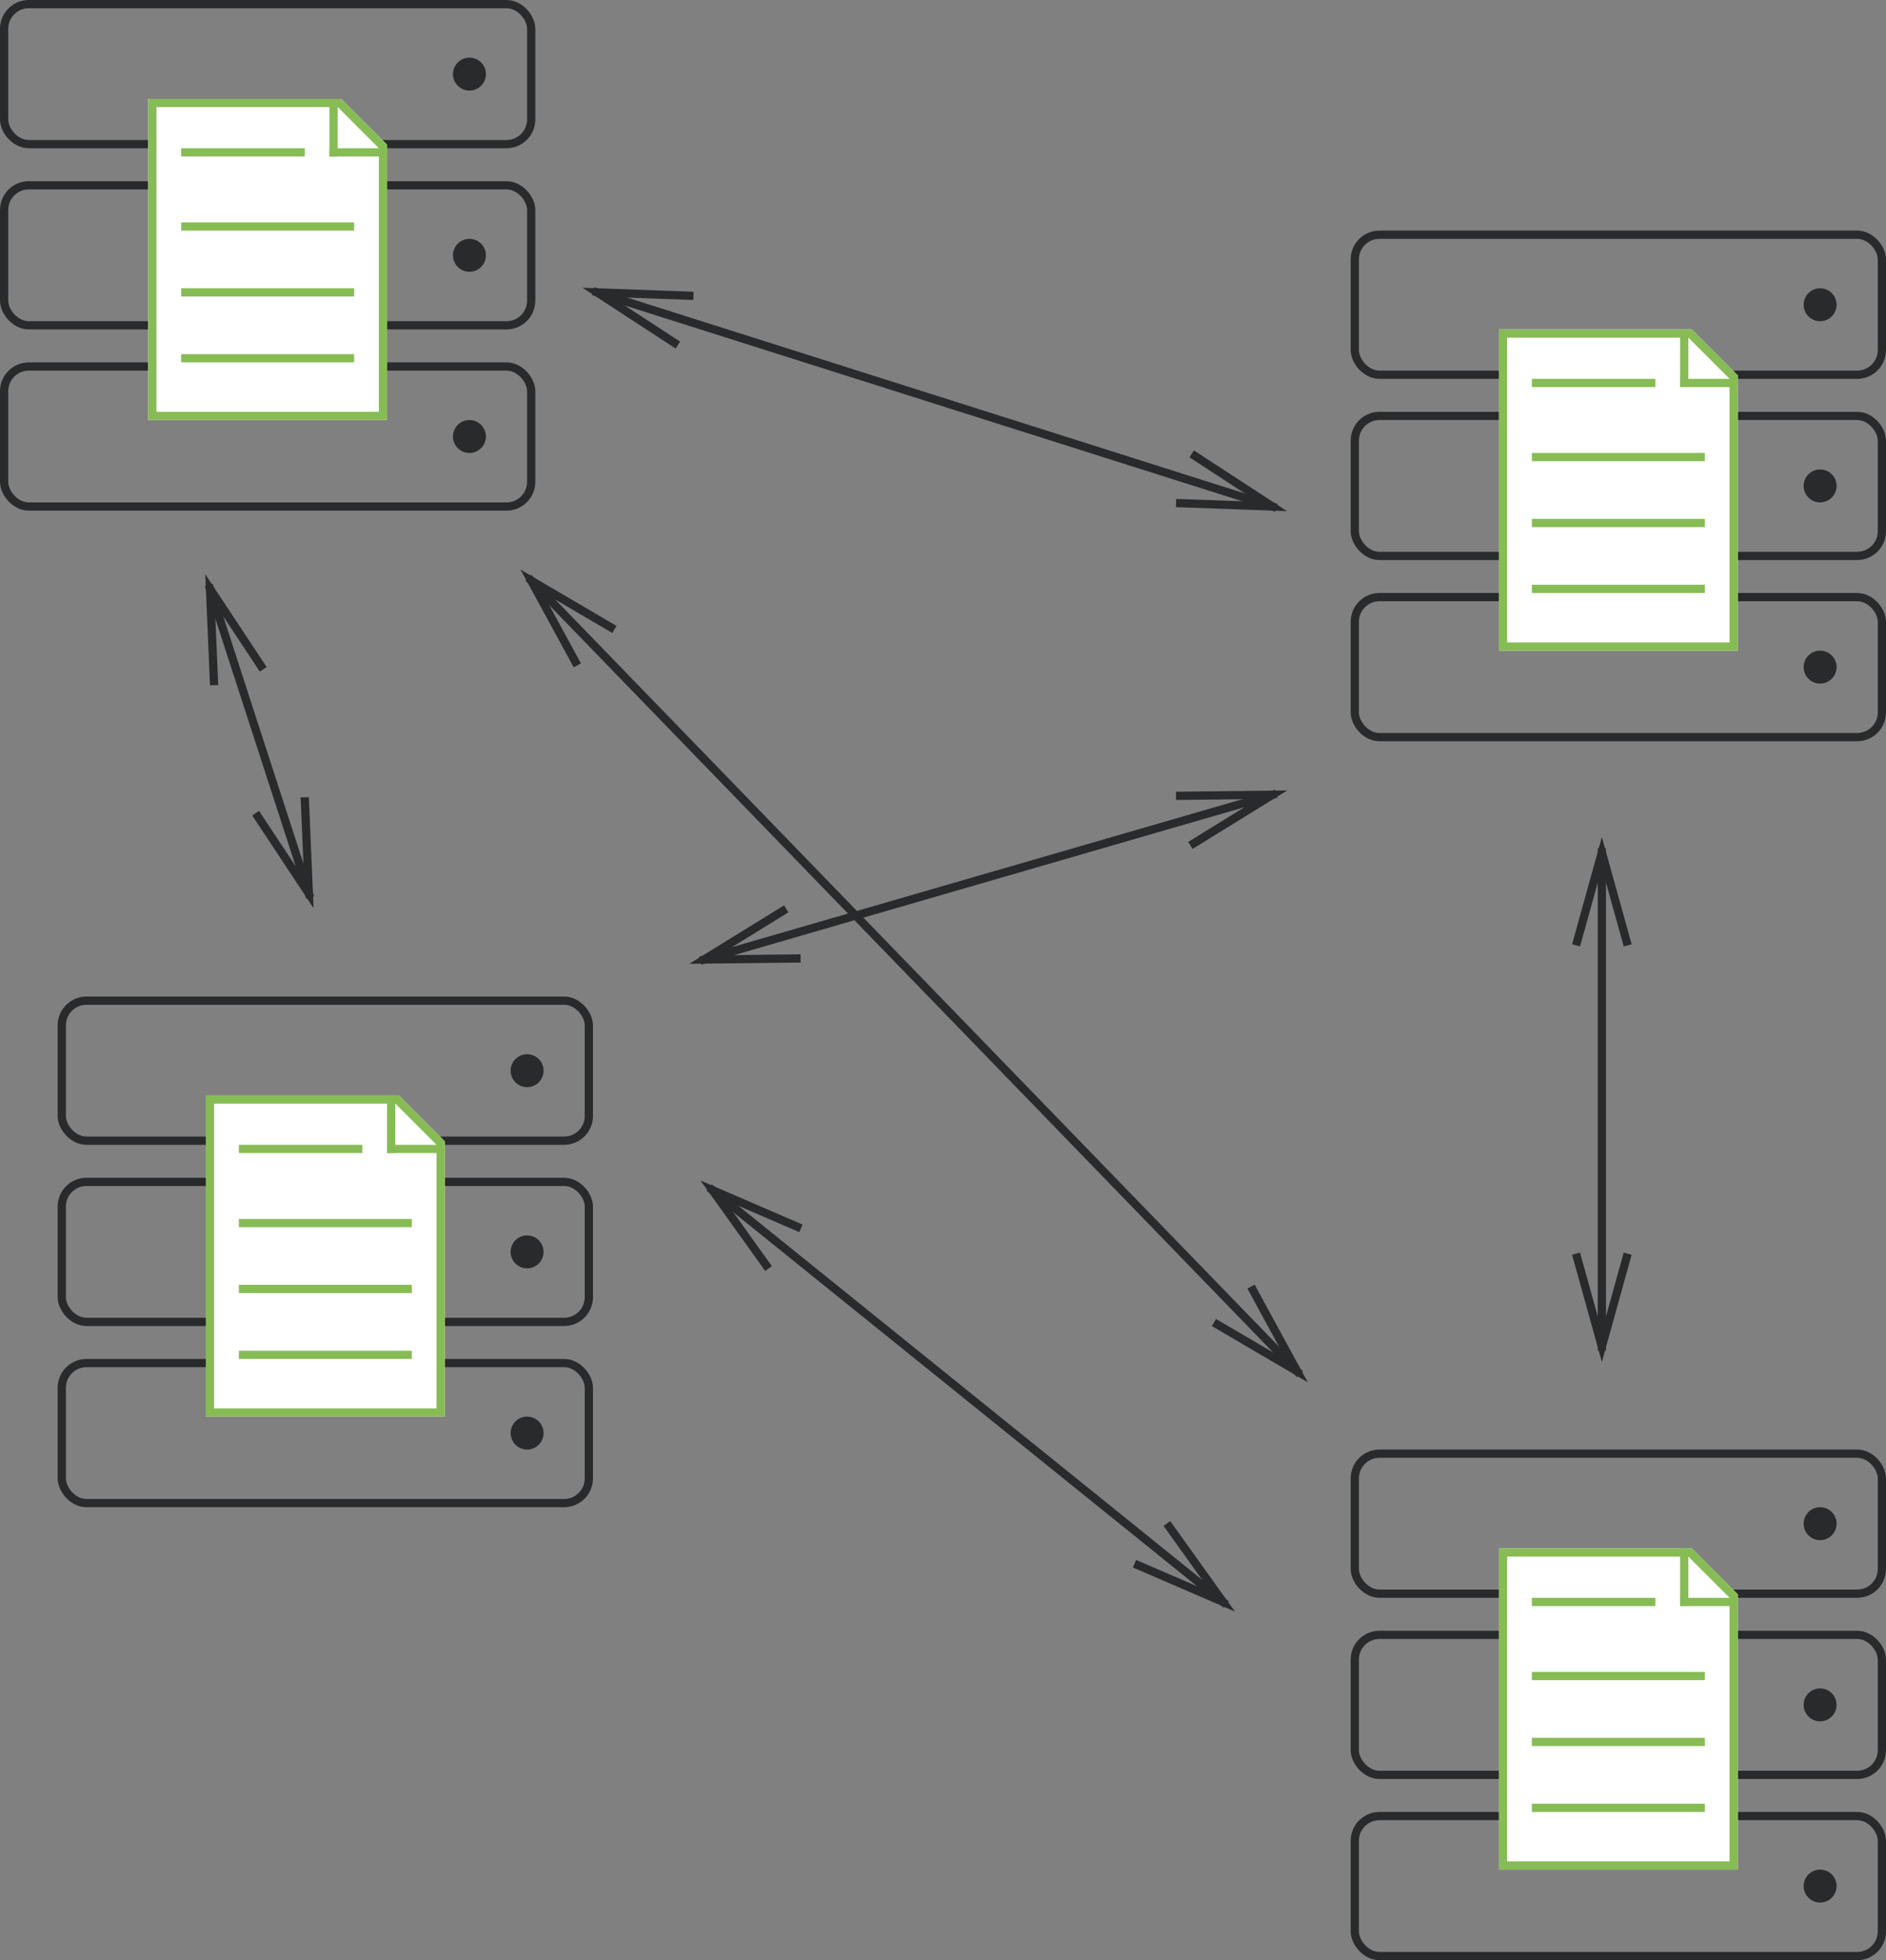 <?xml version="1.0" encoding="UTF-8"?>
<svg width="229px" height="238px" viewBox="0 0 229 238" version="1.1" xmlns="http://www.w3.org/2000/svg" xmlns:xlink="http://www.w3.org/1999/xlink">
    <rect x="0" y="0" width="229" height="238" fill="#808080" stroke="none"/>
    <!-- Generator: Sketch 49.1 (51147) - http://www.bohemiancoding.com/sketch -->
    <title>immutable</title>
    <desc>Created with Sketch.</desc>
    <defs></defs>
    <g id="immutable" stroke="none" stroke-width="1" fill="none" fill-rule="evenodd">
        <path d="M85.5,116.5 L154.5,96.5" id="Line" stroke="#292A2B" stroke-linecap="square"></path>
        <path id="Line-decoration-1" d="M96.708,116.375 L85.5,116.5 L95.038,110.612" stroke="#292A2B" stroke-linecap="square"></path>
        <path id="Line-decoration-2" d="M144.962,102.388 L154.5,96.5 L143.292,96.625" stroke="#292A2B" stroke-linecap="square"></path>
        <path d="M86.5,144.5 L148.5,194.5" id="Line" stroke="#292A2B" stroke-linecap="square"></path>
        <path id="Line-decoration-1" d="M93.024,153.615 L86.5,144.5 L96.79,148.944" stroke="#292A2B" stroke-linecap="square"></path>
        <path id="Line-decoration-2" d="M138.21,190.056 L148.5,194.5 L141.976,185.385" stroke="#292A2B" stroke-linecap="square"></path>
        <path d="M194.5,103.5 L194.5,163.5" id="Line" stroke="#292A2B" stroke-linecap="square"></path>
        <path id="Line-decoration-1" d="M191.5,114.3 L194.5,103.5 L197.5,114.3" stroke="#292A2B" stroke-linecap="square"></path>
        <path id="Line-decoration-2" d="M191.5,152.7 L194.5,163.5 L197.5,152.7" stroke="#292A2B" stroke-linecap="square"></path>
        <path d="M25.5,71.5 L37.5,108.5" id="Line" stroke="#292A2B" stroke-linecap="square"></path>
        <path id="Line-decoration-1" d="M25.978,82.699 L25.5,71.5 L31.686,80.848" stroke="#292A2B" stroke-linecap="square"></path>
        <path id="Line-decoration-2" d="M31.314,99.152 L37.5,108.5 L37.022,97.301" stroke="#292A2B" stroke-linecap="square"></path>
        <path d="M154.5,61.5 L72.5,35.5" id="Line" stroke="#292A2B" stroke-linecap="square"></path>
        <path id="Line-decoration-1" d="M145.112,55.376 L154.5,61.5 L143.298,61.095" stroke="#292A2B" stroke-linecap="square"></path>
        <path id="Line-decoration-2" d="M83.702,35.905 L72.5,35.5 L81.888,41.624" stroke="#292A2B" stroke-linecap="square"></path>
        <path d="M157.5,166.5 L64.5,70.5" id="Line-2" stroke="#292A2B" stroke-linecap="square"></path>
        <path id="Line-2-decoration-1" d="M152.14,156.656 L157.5,166.5 L147.831,160.83" stroke="#292A2B" stroke-linecap="square"></path>
        <path id="Line-2-decoration-2" d="M74.169,76.17 L64.5,70.5 L69.86,80.344" stroke="#292A2B" stroke-linecap="square"></path>
        <g id="Group" transform="translate(164, 28)">
            <g id="Server">
                <rect id="Rectangle" stroke="#292A2B" x="0.5" y="0.5" width="64" height="17" rx="3"></rect>
                <rect id="Rectangle" stroke="#292A2B" x="0.5" y="22.5" width="64" height="17" rx="3"></rect>
                <rect id="Rectangle" stroke="#292A2B" x="0.5" y="44.5" width="64" height="17" rx="3"></rect>
                <circle id="Oval-8" fill="#292A2B" cx="57" cy="9" r="2"></circle>
                <circle id="Oval-8" fill="#292A2B" cx="57" cy="31" r="2"></circle>
                <circle id="Oval-8" fill="#292A2B" cx="57" cy="53" r="2"></circle>
            </g>
            <g id="Ledger" transform="translate(18, 12)">
                <path d="M23.423,-3.55271368e-15 L29,5.577 L29,39 L0,39 L0,0 L23.423,0 Z" id="Combined-Shape" fill="#FFFFFF"></path>
                <path d="M23.216,0.5 L0.5,0.5 L0.5,38.5 L28.5,38.5 L28.5,5.784 L23.216,0.5 Z" id="Combined-Shape" stroke="#87BC55"></path>
                <path d="M22.5,0.5 L22.5,6.5" id="Line" stroke="#87BC55" stroke-linecap="square"></path>
                <path d="M28.5,6.5 L22.5,6.5" id="Line" stroke="#87BC55" stroke-linecap="square"></path>
                <path d="M18.5,6.5 L4.5,6.5" id="Line" stroke="#87BC55" stroke-linecap="square"></path>
                <path d="M24.5,15.5 L4.5,15.5" id="Line" stroke="#87BC55" stroke-linecap="square"></path>
                <path d="M24.5,23.5 L4.5,23.5" id="Line" stroke="#87BC55" stroke-linecap="square"></path>
                <path d="M24.5,31.5 L4.5,31.5" id="Line" stroke="#87BC55" stroke-linecap="square"></path>
            </g>
        </g>
        <g id="Group">
            <g id="Server">
                <rect id="Rectangle" stroke="#292A2B" x="0.5" y="0.5" width="64" height="17" rx="3"></rect>
                <rect id="Rectangle" stroke="#292A2B" x="0.5" y="22.5" width="64" height="17" rx="3"></rect>
                <rect id="Rectangle" stroke="#292A2B" x="0.5" y="44.5" width="64" height="17" rx="3"></rect>
                <circle id="Oval-8" fill="#292A2B" cx="57" cy="9" r="2"></circle>
                <circle id="Oval-8" fill="#292A2B" cx="57" cy="31" r="2"></circle>
                <circle id="Oval-8" fill="#292A2B" cx="57" cy="53" r="2"></circle>
            </g>
            <g id="Ledger" transform="translate(18, 12)">
                <path d="M23.423,-3.55271368e-15 L29,5.577 L29,39 L0,39 L0,0 L23.423,0 Z" id="Combined-Shape" fill="#FFFFFF"></path>
                <path d="M23.216,0.5 L0.5,0.5 L0.5,38.5 L28.5,38.5 L28.5,5.784 L23.216,0.5 Z" id="Combined-Shape" stroke="#87BC55"></path>
                <path d="M22.5,0.5 L22.5,6.5" id="Line" stroke="#87BC55" stroke-linecap="square"></path>
                <path d="M28.5,6.5 L22.5,6.5" id="Line" stroke="#87BC55" stroke-linecap="square"></path>
                <path d="M18.5,6.5 L4.5,6.5" id="Line" stroke="#87BC55" stroke-linecap="square"></path>
                <path d="M24.5,15.5 L4.5,15.5" id="Line" stroke="#87BC55" stroke-linecap="square"></path>
                <path d="M24.5,23.5 L4.5,23.5" id="Line" stroke="#87BC55" stroke-linecap="square"></path>
                <path d="M24.5,31.5 L4.5,31.5" id="Line" stroke="#87BC55" stroke-linecap="square"></path>
            </g>
        </g>
        <g id="Group" transform="translate(7, 121)">
            <g id="Server">
                <rect id="Rectangle" stroke="#292A2B" x="0.5" y="0.5" width="64" height="17" rx="3"></rect>
                <rect id="Rectangle" stroke="#292A2B" x="0.5" y="22.5" width="64" height="17" rx="3"></rect>
                <rect id="Rectangle" stroke="#292A2B" x="0.5" y="44.5" width="64" height="17" rx="3"></rect>
                <circle id="Oval-8" fill="#292A2B" cx="57" cy="9" r="2"></circle>
                <circle id="Oval-8" fill="#292A2B" cx="57" cy="31" r="2"></circle>
                <circle id="Oval-8" fill="#292A2B" cx="57" cy="53" r="2"></circle>
            </g>
            <g id="Ledger" transform="translate(18, 12)">
                <path d="M23.423,-3.55271368e-15 L29,5.577 L29,39 L0,39 L0,0 L23.423,0 Z" id="Combined-Shape" fill="#FFFFFF"></path>
                <path d="M23.216,0.5 L0.5,0.5 L0.5,38.5 L28.5,38.5 L28.5,5.784 L23.216,0.5 Z" id="Combined-Shape" stroke="#87BC55"></path>
                <path d="M22.5,0.5 L22.5,6.5" id="Line" stroke="#87BC55" stroke-linecap="square"></path>
                <path d="M28.5,6.5 L22.5,6.5" id="Line" stroke="#87BC55" stroke-linecap="square"></path>
                <path d="M18.5,6.5 L4.5,6.5" id="Line" stroke="#87BC55" stroke-linecap="square"></path>
                <path d="M24.5,15.5 L4.5,15.5" id="Line" stroke="#87BC55" stroke-linecap="square"></path>
                <path d="M24.5,23.5 L4.5,23.5" id="Line" stroke="#87BC55" stroke-linecap="square"></path>
                <path d="M24.5,31.5 L4.5,31.5" id="Line" stroke="#87BC55" stroke-linecap="square"></path>
            </g>
        </g>
        <g id="Group" transform="translate(164, 176)">
            <g id="Server">
                <rect id="Rectangle" stroke="#292A2B" x="0.5" y="0.5" width="64" height="17" rx="3"></rect>
                <rect id="Rectangle" stroke="#292A2B" x="0.5" y="22.5" width="64" height="17" rx="3"></rect>
                <rect id="Rectangle" stroke="#292A2B" x="0.5" y="44.5" width="64" height="17" rx="3"></rect>
                <circle id="Oval-8" fill="#292A2B" cx="57" cy="9" r="2"></circle>
                <circle id="Oval-8" fill="#292A2B" cx="57" cy="31" r="2"></circle>
                <circle id="Oval-8" fill="#292A2B" cx="57" cy="53" r="2"></circle>
            </g>
            <g id="Ledger" transform="translate(18, 12)">
                <path d="M23.423,-3.55271368e-15 L29,5.577 L29,39 L0,39 L0,0 L23.423,0 Z" id="Combined-Shape" fill="#FFFFFF"></path>
                <path d="M23.216,0.5 L0.5,0.5 L0.5,38.5 L28.5,38.5 L28.5,5.784 L23.216,0.5 Z" id="Combined-Shape" stroke="#87BC55"></path>
                <path d="M22.5,0.5 L22.5,6.5" id="Line" stroke="#87BC55" stroke-linecap="square"></path>
                <path d="M28.5,6.5 L22.5,6.5" id="Line" stroke="#87BC55" stroke-linecap="square"></path>
                <path d="M18.5,6.5 L4.5,6.5" id="Line" stroke="#87BC55" stroke-linecap="square"></path>
                <path d="M24.5,15.5 L4.5,15.5" id="Line" stroke="#87BC55" stroke-linecap="square"></path>
                <path d="M24.5,23.5 L4.5,23.5" id="Line" stroke="#87BC55" stroke-linecap="square"></path>
                <path d="M24.5,31.5 L4.5,31.5" id="Line" stroke="#87BC55" stroke-linecap="square"></path>
            </g>
        </g>
    </g>
</svg>